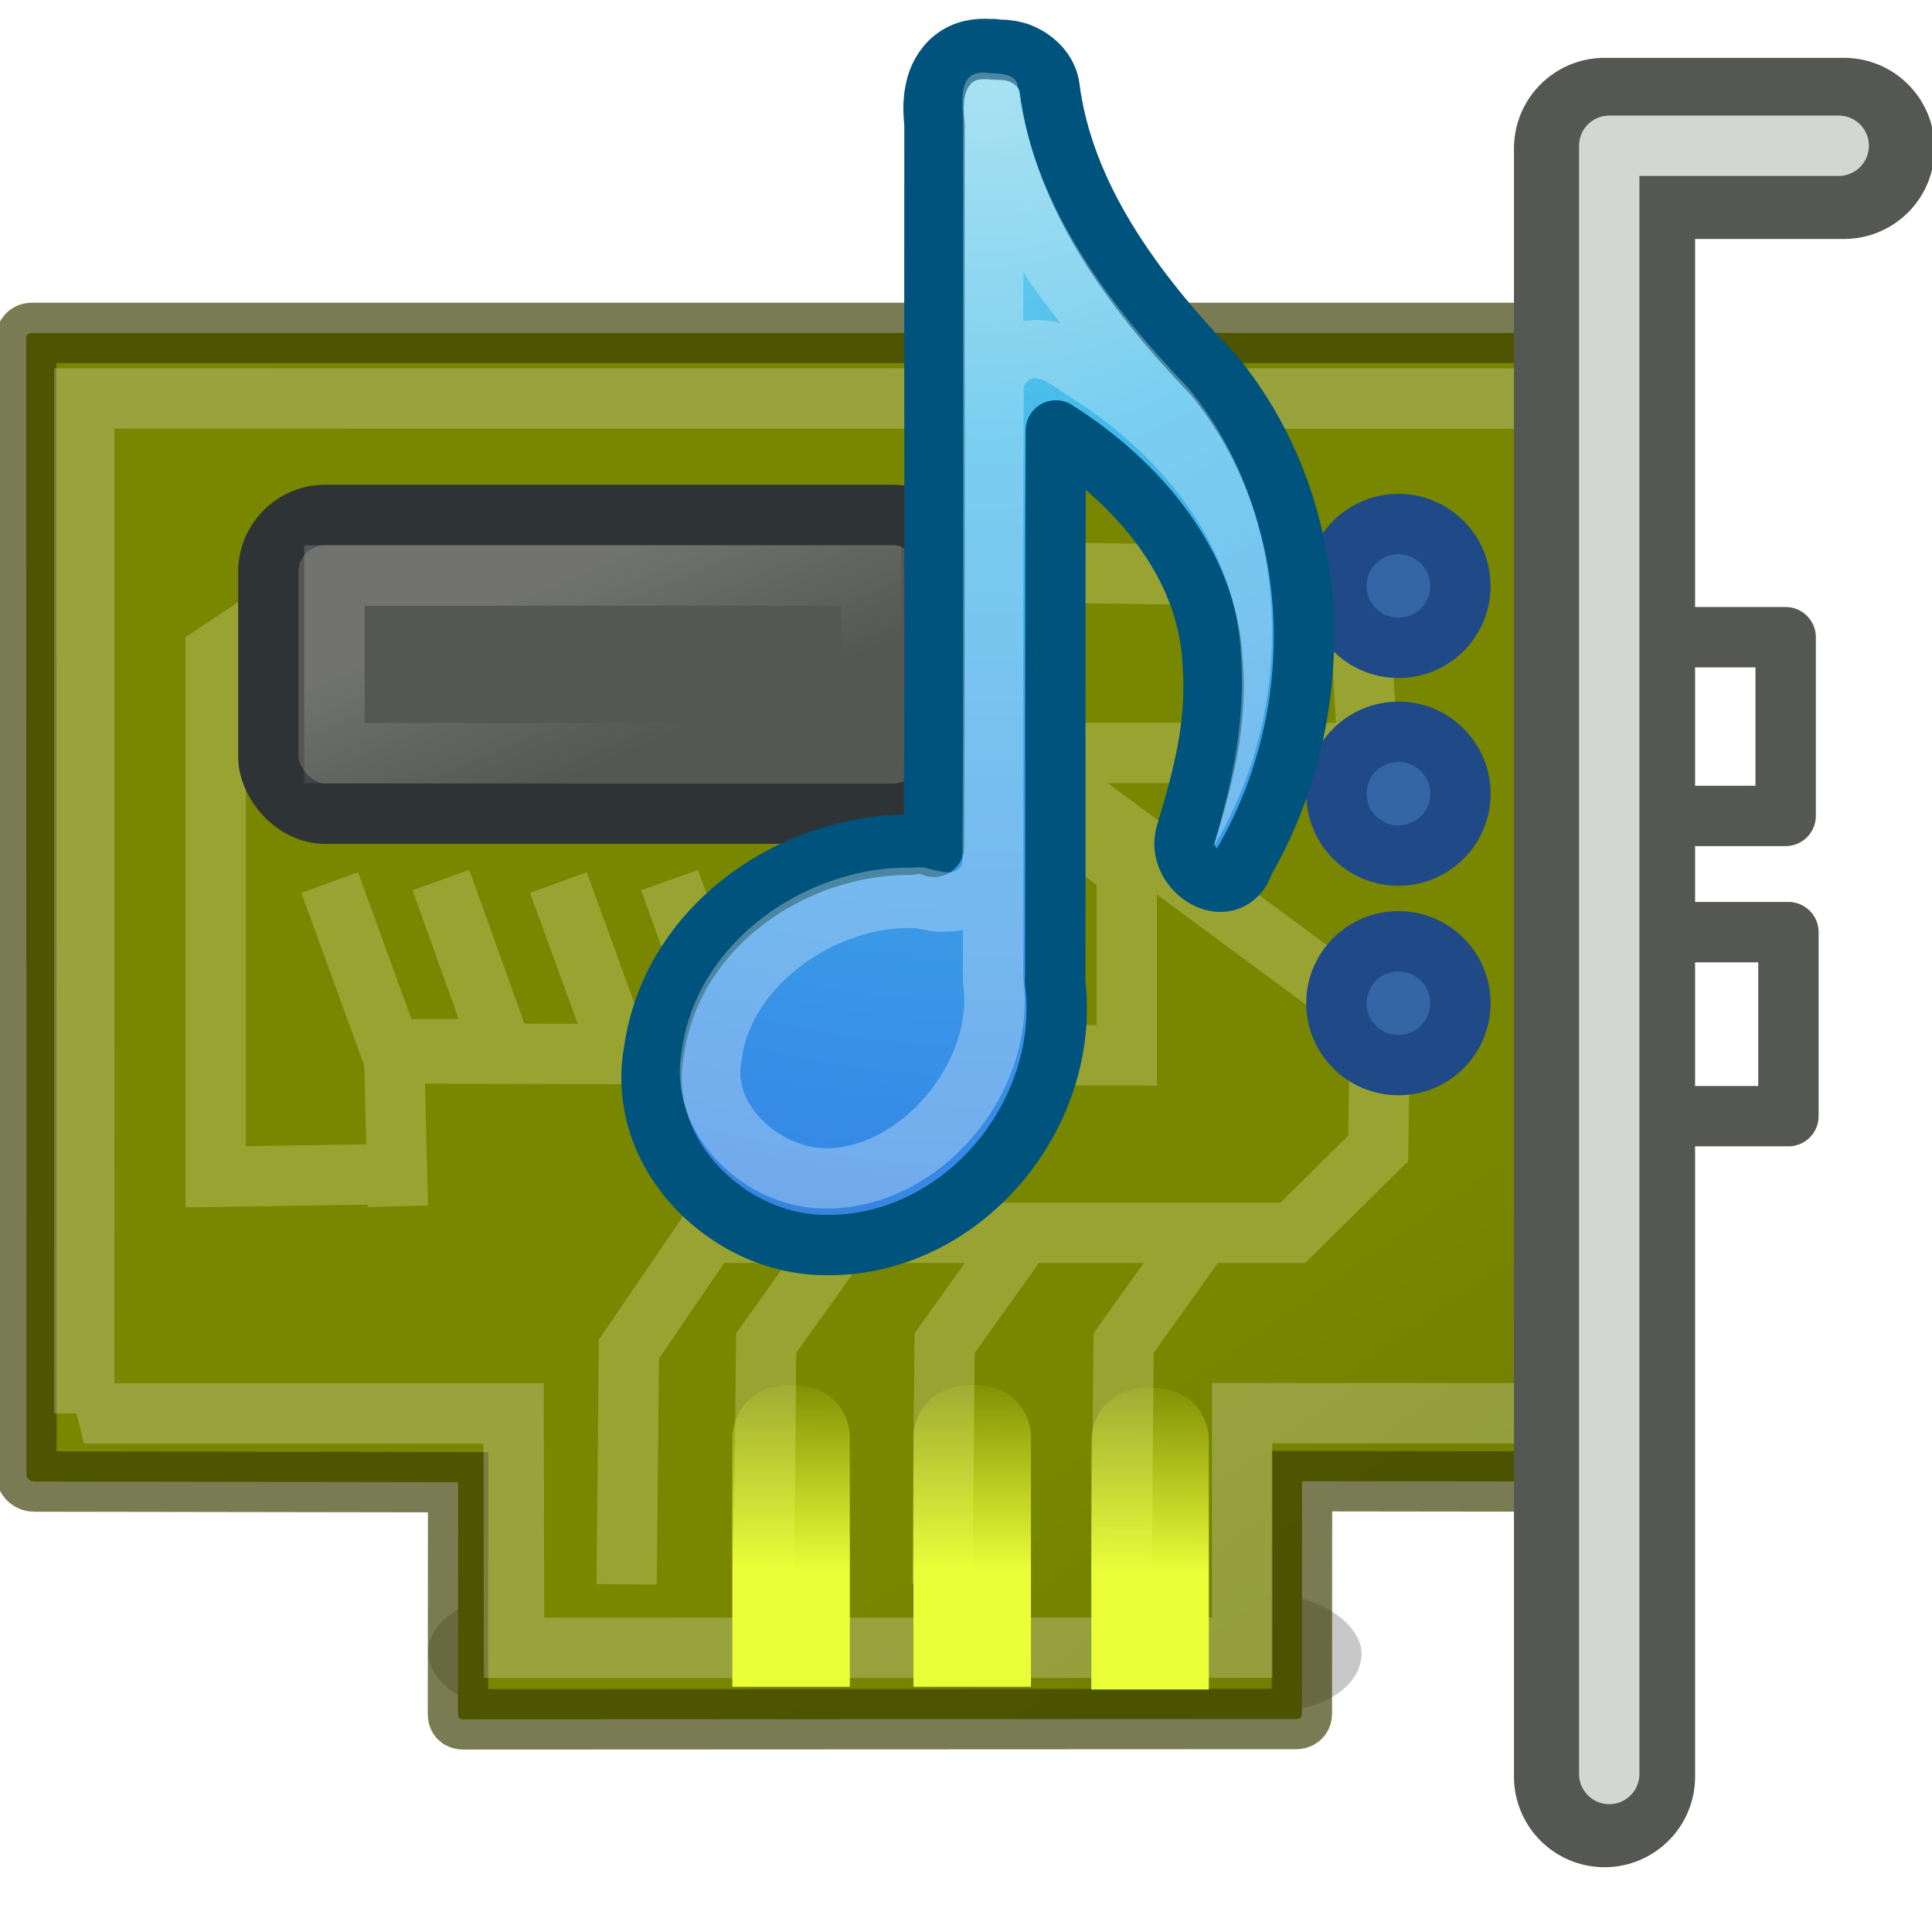 <?xml version="1.0" encoding="UTF-8" standalone="no"?>
<!-- Created with Inkscape (http://www.inkscape.org/) -->

<svg
   xmlns:dc="http://purl.org/dc/elements/1.1/"
   xmlns:cc="http://creativecommons.org/ns#"
   xmlns:rdf="http://www.w3.org/1999/02/22-rdf-syntax-ns#"
   xmlns:svg="http://www.w3.org/2000/svg"
   xmlns="http://www.w3.org/2000/svg"
   xmlns:xlink="http://www.w3.org/1999/xlink"
   xmlns:sodipodi="http://sodipodi.sourceforge.net/DTD/sodipodi-0.dtd"
   xmlns:inkscape="http://www.inkscape.org/namespaces/inkscape"
   version="1.0"
   width="32"
   height="32"
   id="svg6826"
   inkscape:version="0.91 r13725"
   sodipodi:docname="audio-card.svg">
  <sodipodi:namedview
     pagecolor="#ffffff"
     bordercolor="#666666"
     borderopacity="1"
     objecttolerance="10"
     gridtolerance="10"
     guidetolerance="10"
     inkscape:pageopacity="0"
     inkscape:pageshadow="2"
     inkscape:window-width="1511"
     inkscape:window-height="808"
     id="namedview89"
     showgrid="false"
     inkscape:zoom="1"
     inkscape:cx="16"
     inkscape:cy="16.370566"
     inkscape:window-x="409"
     inkscape:window-y="178"
     inkscape:window-maximized="0"
     inkscape:current-layer="svg6826"
     showborder="false"
     inkscape:snap-global="false">
    <inkscape:grid
       type="xygrid"
       id="grid3621" />
  </sodipodi:namedview>
  <defs
     id="defs6828">
    <linearGradient
       id="linearGradient17123">
      <stop
         id="stop17125"
         style="stop-color:#000000;stop-opacity:1"
         offset="0" />
      <stop
         id="stop17127"
         style="stop-color:#000000;stop-opacity:0"
         offset="1" />
    </linearGradient>
    <radialGradient
       cx="11.402"
       cy="36.863"
       r="10.695"
       fx="11.402"
       fy="36.863"
       id="radialGradient6706"
       xlink:href="#linearGradient17123"
       gradientUnits="userSpaceOnUse"
       gradientTransform="matrix(1,0,0,0.331,0,24.677)" />
    <linearGradient
       id="linearGradient3858">
      <stop
         id="stop3860"
         style="stop-color:#a0a0a0;stop-opacity:1"
         offset="0" />
      <stop
         id="stop3862"
         style="stop-color:#4a4a4a;stop-opacity:1"
         offset="1" />
    </linearGradient>
    <linearGradient
       x1="84.426"
       y1="8.293"
       x2="102.426"
       y2="8.293"
       id="linearGradient6814"
       xlink:href="#linearGradient3858"
       gradientUnits="userSpaceOnUse"
       gradientTransform="matrix(0.186,0.712,-0.694,0.191,-1.956,-49.898)" />
    <linearGradient
       id="linearGradient5262">
      <stop
         id="stop5264"
         style="stop-color:#babdb6;stop-opacity:1"
         offset="0" />
      <stop
         id="stop5266"
         style="stop-color:#eeeeec;stop-opacity:1"
         offset="0.437" />
      <stop
         id="stop5268"
         style="stop-color:#555753;stop-opacity:1"
         offset="1" />
    </linearGradient>
    <linearGradient
       x1="102.357"
       y1="-41.092"
       x2="82.681"
       y2="-41.092"
       id="linearGradient6812"
       xlink:href="#linearGradient5262"
       gradientUnits="userSpaceOnUse"
       gradientTransform="matrix(0.085,0.326,-0.3,0.082,-13.052,-11.323)"
       spreadMethod="reflect" />
    <linearGradient
       id="linearGradient6531">
      <stop
         id="stop6533"
         style="stop-color:#ffffff;stop-opacity:1"
         offset="0" />
      <stop
         id="stop6535"
         style="stop-color:#ffffff;stop-opacity:0"
         offset="1" />
    </linearGradient>
    <linearGradient
       x1="9.883"
       y1="14.051"
       x2="5.101"
       y2="30.001"
       id="linearGradient6760"
       xlink:href="#linearGradient6531"
       gradientUnits="userSpaceOnUse" />
    <linearGradient
       id="linearGradient6546-397-668-696-989">
      <stop
         id="stop4870"
         style="stop-color:#383937;stop-opacity:1"
         offset="0" />
      <stop
         id="stop4872"
         style="stop-color:#595b57;stop-opacity:1"
         offset="1" />
    </linearGradient>
    <linearGradient
       x1="80.693"
       y1="31.561"
       x2="77.125"
       y2="14"
       id="linearGradient6808"
       xlink:href="#linearGradient6546-397-668-696-989"
       gradientUnits="userSpaceOnUse"
       gradientTransform="matrix(0.694,-0.191,0.186,0.712,-48.541,17.394)" />
    <linearGradient
       id="linearGradient5292">
      <stop
         id="stop5294"
         style="stop-color:#4b4b4b;stop-opacity:1"
         offset="0" />
      <stop
         id="stop5296"
         style="stop-color:#babdb6;stop-opacity:1"
         offset="1" />
    </linearGradient>
    <linearGradient
       x1="7.75"
       y1="33.047"
       x2="4.643"
       y2="12.064"
       id="linearGradient6805"
       xlink:href="#linearGradient5292"
       gradientUnits="userSpaceOnUse"
       gradientTransform="matrix(0.633,-0.174,0.163,0.626,2.435,5.425)" />
    <linearGradient
       id="linearGradient6633">
      <stop
         id="stop6635"
         style="stop-color:#eeeeec;stop-opacity:1"
         offset="0" />
      <stop
         id="stop6637"
         style="stop-color:#61635f;stop-opacity:1"
         offset="1" />
    </linearGradient>
    <radialGradient
       cx="9.32"
       cy="18.817"
       r="12.5"
       fx="9.32"
       fy="18.817"
       id="radialGradient6803"
       xlink:href="#linearGradient6633"
       gradientUnits="userSpaceOnUse"
       gradientTransform="matrix(0.592,0.236,-0.425,1.016,14.078,-6.452)" />
    <linearGradient
       id="linearGradient6651">
      <stop
         id="stop6653"
         style="stop-color:#ffffff;stop-opacity:1"
         offset="0" />
      <stop
         id="stop6655"
         style="stop-color:#ffffff;stop-opacity:0"
         offset="1" />
    </linearGradient>
    <radialGradient
       cx="23.987"
       cy="27.053"
       r="7.75"
       fx="23.987"
       fy="27.053"
       id="radialGradient6768"
       xlink:href="#linearGradient6651"
       gradientUnits="userSpaceOnUse"
       gradientTransform="matrix(-0.243,0,0,-1.254,25.221,61.871)" />
    <linearGradient
       id="linearGradient6379">
      <stop
         id="stop6381"
         style="stop-color:#ffffff;stop-opacity:0"
         offset="0" />
      <stop
         id="stop21606"
         style="stop-color:#ffffff;stop-opacity:1"
         offset="0.5" />
      <stop
         id="stop6383"
         style="stop-color:#ffffff;stop-opacity:0"
         offset="1" />
    </linearGradient>
    <linearGradient
       x1="20.226"
       y1="20.334"
       x2="11.438"
       y2="21.75"
       id="linearGradient6799"
       xlink:href="#linearGradient6379"
       gradientUnits="userSpaceOnUse"
       gradientTransform="matrix(0.463,-0.127,0.186,0.712,0.894,1.525)" />
    <linearGradient
       id="linearGradient6573">
      <stop
         id="stop6575"
         style="stop-color:#ffffff;stop-opacity:1"
         offset="0" />
      <stop
         id="stop6577"
         style="stop-color:#ffffff;stop-opacity:0"
         offset="1" />
    </linearGradient>
    <linearGradient
       x1="19.24"
       y1="4.811"
       x2="11.324"
       y2="35.458"
       id="linearGradient6772"
       xlink:href="#linearGradient6573"
       gradientUnits="userSpaceOnUse" />
    <linearGradient
       id="linearGradient6643">
      <stop
         id="stop6645"
         style="stop-color:#4c4c4c;stop-opacity:1"
         offset="0" />
      <stop
         id="stop6647"
         style="stop-color:#d3d7cf;stop-opacity:1"
         offset="1" />
    </linearGradient>
    <linearGradient
       x1="33.431"
       y1="45.052"
       x2="33.431"
       y2="0.31"
       id="linearGradient6776"
       xlink:href="#linearGradient6643"
       gradientUnits="userSpaceOnUse" />
    <linearGradient
       id="linearGradient4718">
      <stop
         id="stop4720"
         style="stop-color:#767973;stop-opacity:1"
         offset="0" />
      <stop
         id="stop4722"
         style="stop-color:#202120;stop-opacity:1"
         offset="1" />
    </linearGradient>
    <radialGradient
       cx="23.165"
       cy="30.233"
       r="8.189"
       fx="23.165"
       fy="30.233"
       id="radialGradient6774"
       xlink:href="#linearGradient4718"
       gradientUnits="userSpaceOnUse"
       gradientTransform="matrix(1.708,0.088,-0.147,3.122,-12.448,-64.676)" />
    <linearGradient
       id="linearGradient6589-510-471-936">
      <stop
         id="stop5849"
         style="stop-color:#878a85;stop-opacity:1"
         offset="0" />
      <stop
         id="stop5851"
         style="stop-color:#3e3f3d;stop-opacity:1"
         offset="1" />
    </linearGradient>
    <radialGradient
       cx="20.884"
       cy="20.434"
       r="4"
       fx="20.884"
       fy="20.434"
       id="radialGradient6794"
       xlink:href="#linearGradient6589-510-471-936"
       gradientUnits="userSpaceOnUse"
       gradientTransform="matrix(0.909,-0.25,0.29,1.111,-7.954,-2.747)" />
    <linearGradient
       id="linearGradient3844">
      <stop
         id="stop3846"
         style="stop-color:#e8e8e8;stop-opacity:1"
         offset="0" />
      <stop
         id="stop3848"
         style="stop-color:#a5a6a8;stop-opacity:1"
         offset="1" />
    </linearGradient>
    <radialGradient
       cx="30.685"
       cy="42.261"
       r="8.228"
       fx="30.685"
       fy="42.261"
       id="radialGradient6791"
       xlink:href="#linearGradient3844"
       gradientUnits="userSpaceOnUse"
       gradientTransform="matrix(2.79,-0.677,-0.471,-1.801,-51.98,102.831)" />
    <linearGradient
       id="linearGradient6628">
      <stop
         id="stop6630"
         style="stop-color:#000000;stop-opacity:1"
         offset="0" />
      <stop
         id="stop6632"
         style="stop-color:#000000;stop-opacity:0"
         offset="1" />
    </linearGradient>
    <linearGradient
       x1="23.238"
       y1="12.159"
       x2="29.893"
       y2="26.354"
       id="linearGradient6782"
       xlink:href="#linearGradient6628"
       gradientUnits="userSpaceOnUse" />
    <linearGradient
       id="linearGradient6700">
      <stop
         id="stop6702"
         style="stop-color:#ffffff;stop-opacity:1"
         offset="0" />
      <stop
         id="stop6704"
         style="stop-color:#ffffff;stop-opacity:0"
         offset="1" />
    </linearGradient>
    <linearGradient
       x1="16.79"
       y1="21.27"
       x2="29.694"
       y2="46.259"
       id="linearGradient6824"
       xlink:href="#linearGradient6700"
       gradientUnits="userSpaceOnUse" />
    <filter
       height="3.047"
       id="filter5482"
       inkscape:collect="always"
       width="1.252"
       x="-0.126"
       y="-1.024">
      <feGaussianBlur
         id="feGaussianBlur5484"
         inkscape:collect="always"
         stdDeviation="1.173" />
    </filter>
    <linearGradient
       gradientTransform="matrix(1,0,0,0.395,-0.736,15.154)"
       gradientUnits="userSpaceOnUse"
       id="linearGradient15027"
       inkscape:collect="always"
       x1="43.692"
       x2="43.683"
       xlink:href="#linearGradient15015"
       y1="8.85"
       y2="18.042" />
    <linearGradient
       id="linearGradient15015">
      <stop
         id="stop15017"
         offset="0"
         style="stop-color:#ffffff;stop-opacity:1;" />
      <stop
         id="stop15025"
         offset="0.137"
         style="stop-color:#d4d6d2;stop-opacity:1;" />
      <stop
         id="stop15023"
         offset="0.793"
         style="stop-color:#d4d6d2;stop-opacity:1;" />
      <stop
         id="stop15019"
         offset="1"
         style="stop-color:#7e8478;stop-opacity:1;" />
    </linearGradient>
    <linearGradient
       gradientTransform="matrix(1,0,0,0.395,-0.736,22.104)"
       gradientUnits="userSpaceOnUse"
       id="linearGradient4745"
       inkscape:collect="always"
       x1="43.692"
       x2="43.683"
       xlink:href="#linearGradient15015"
       y1="8.85"
       y2="18.042" />
    <linearGradient
       gradientTransform="translate(2.076,-2.042)"
       gradientUnits="userSpaceOnUse"
       id="linearGradient14987"
       inkscape:collect="always"
       x1="20.047"
       x2="39.003"
       xlink:href="#linearGradient14981"
       y1="22.747"
       y2="49.794" />
    <linearGradient
       id="linearGradient14981">
      <stop
         id="stop14983"
         offset="0"
         style="stop-color:#788600;stop-opacity:1;" />
      <stop
         id="stop14985"
         offset="1"
         style="stop-color:#505900;stop-opacity:1;" />
    </linearGradient>
    <linearGradient
       gradientTransform="matrix(1.984,0,0,1,8.17,-2.056)"
       gradientUnits="userSpaceOnUse"
       id="linearGradient4757"
       inkscape:collect="always"
       x1="6.221"
       x2="6.238"
       xlink:href="#linearGradient14780"
       y1="42.891"
       y2="39.267" />
    <linearGradient
       id="linearGradient14780"
       inkscape:collect="always">
      <stop
         id="stop14782"
         offset="0"
         style="stop-color:#ebff39;stop-opacity:1;" />
      <stop
         id="stop14784"
         offset="1"
         style="stop-color:#ebff39;stop-opacity:0;" />
    </linearGradient>
    <linearGradient
       gradientTransform="matrix(0.935,0,0,1.149,2.213,-6.045)"
       gradientUnits="userSpaceOnUse"
       id="linearGradient14867"
       inkscape:collect="always"
       x1="8.084"
       x2="9.004"
       xlink:href="#linearGradient6531"
       y1="13.354"
       y2="16.021" />
    <linearGradient
       gradientTransform="matrix(1.946,0,0,0.939,0.454,-14.246)"
       gradientUnits="userSpaceOnUse"
       id="linearGradient13071"
       inkscape:collect="always"
       x1="6.221"
       x2="6.238"
       xlink:href="#linearGradient14780"
       y1="42.891"
       y2="39.267" />
    <linearGradient
       gradientTransform="matrix(1.946,0,0,0.939,3.454,-14.246)"
       gradientUnits="userSpaceOnUse"
       id="linearGradient13075"
       inkscape:collect="always"
       x1="6.221"
       x2="6.238"
       xlink:href="#linearGradient14780"
       y1="42.891"
       y2="39.267" />
    <linearGradient
       gradientTransform="matrix(1.946,0,0,0.939,6.4,-14.202)"
       gradientUnits="userSpaceOnUse"
       id="linearGradient13079"
       inkscape:collect="always"
       x1="6.221"
       x2="6.238"
       xlink:href="#linearGradient14780"
       y1="42.891"
       y2="39.267" />
    <linearGradient
       id="linearGradient14881">
      <stop
         id="stop14883"
         offset="0"
         style="stop-color:#747474;stop-opacity:1;" />
      <stop
         id="stop14893"
         offset="0.621"
         style="stop-color:#ffffff;stop-opacity:1;" />
      <stop
         id="stop14885"
         offset="1"
         style="stop-color:#3f3f3f;stop-opacity:1;" />
    </linearGradient>
    <linearGradient
       x1="167.983"
       y1="8.508"
       x2="167.983"
       y2="54.78"
       id="linearGradient5915"
       xlink:href="#linearGradient5803-0"
       gradientUnits="userSpaceOnUse"
       gradientTransform="matrix(0.422,0,0,0.422,-79.948,1.926)" />
    <linearGradient
       id="linearGradient5803-0">
      <stop
         id="stop5805-3"
         style="stop-color:#fff5ef;stop-opacity:1"
         offset="0" />
      <stop
         id="stop5807-4"
         style="stop-color:#fef8dd;stop-opacity:1"
         offset="1" />
    </linearGradient>
    <linearGradient
       id="linearGradient2867-449-88-871-390-598-476-591-434-148-57-177-3-8">
      <stop
         id="stop3750-8-9"
         style="stop-color:#90dbec;stop-opacity:1"
         offset="0" />
      <stop
         id="stop3752-3-2"
         style="stop-color:#42baea;stop-opacity:1"
         offset="0.262" />
      <stop
         id="stop3754-7-2"
         style="stop-color:#3689e6;stop-opacity:1"
         offset="0.705" />
      <stop
         id="stop3756-9-3"
         style="stop-color:#2b63a0;stop-opacity:1"
         offset="1" />
    </linearGradient>
    <radialGradient
       inkscape:collect="always"
       xlink:href="#linearGradient2867-449-88-871-390-598-476-591-434-148-57-177-3-8"
       id="radialGradient4320"
       cx="-11"
       cy="10.7"
       fx="-11"
       fy="10.7"
       r="5.905"
       gradientTransform="matrix(4.403,9.6988609e-8,-1.3467973e-7,4.624,64.781,-49.311)"
       gradientUnits="userSpaceOnUse" />
    <linearGradient
       x1="167.983"
       y1="8.508"
       x2="167.983"
       y2="54.78"
       id="linearGradient5915-5"
       xlink:href="#linearGradient5803-0"
       gradientUnits="userSpaceOnUse"
       gradientTransform="matrix(0.422,0,0,0.422,-79.977,1.823)" />
  </defs>
  <g
     id="g4385">
    <rect
       height="2.75"
       id="rect170"
       rx="1.989"
       ry="1.992"
       style="color:#000000;display:inline;overflow:visible;visibility:visible;opacity:0.464;fill:#000000;fill-opacity:1;fill-rule:nonzero;stroke:none;stroke-width:0.1;stroke-linecap:butt;stroke-linejoin:miter;stroke-miterlimit:4;stroke-dasharray:none;stroke-dashoffset:0;stroke-opacity:1;marker:none;marker-start:none;marker-mid:none;marker-end:none;filter:url(#filter5482);enable-background:accumulate"
       transform="matrix(0.691,0,0,0.69,-0.337,1.078)"
       width="22.375"
       x="10.75"
       y="36.75" />
    <rect
       height="2.96"
       id="rect174"
       style="color:#000000;display:block;overflow:visible;visibility:visible;opacity:1;fill:url(#linearGradient15027);fill-opacity:1;fill-rule:nonzero;stroke:#555753;stroke-width:1;stroke-linecap:round;stroke-linejoin:round;stroke-miterlimit:4;stroke-dasharray:none;stroke-dashoffset:0;stroke-opacity:1;marker:none;marker-start:none;marker-mid:none;marker-end:none"
       width="3.273"
       x="26.303"
       y="10.554" />
    <rect
       height="3.048"
       id="rect176"
       style="color:#000000;display:block;overflow:visible;visibility:visible;opacity:1;fill:url(#linearGradient4745);fill-opacity:1;fill-rule:nonzero;stroke:#555753;stroke-width:1;stroke-linecap:round;stroke-linejoin:round;stroke-miterlimit:4;stroke-dasharray:none;stroke-dashoffset:0;stroke-opacity:1;marker:none;marker-start:none;marker-mid:none;marker-end:none"
       width="3.273"
       x="26.349"
       y="15.439" />
    <path
       inkscape:connector-curvature="0"
       d="m 0.435,5.605 0.003,18.826 c 0,0.057 0.062,0.108 0.13,0.108 l 7.02,0.011 -0.003,3.837 c 0,0.051 0.016,0.091 0.087,0.091 l 13.804,-0.006 c 0.065,-0.003 0.087,-0.046 0.087,-0.091 l 0.003,-3.848 4.629,0.006 c 0.065,0 0.081,-0.094 0.079,-0.153 l 0,-18.781 c 0.003,-0.059 -0.032,-0.088 -0.09,-0.091 l -25.662,0 c -0.055,0.003 -0.092,0.038 -0.087,0.091 z"
       id="path178"
       sodipodi:nodetypes="ccccccccccccccc"
       style="color:#000000;display:block;overflow:visible;visibility:visible;opacity:1;fill:url(#linearGradient14987);fill-opacity:1;fill-rule:nonzero;stroke:#3a3e00;stroke-width:1;stroke-linecap:butt;stroke-linejoin:miter;stroke-miterlimit:4;stroke-dasharray:none;stroke-dashoffset:0;stroke-opacity:0.677;marker:none;marker-start:none;marker-mid:none;marker-end:none" />
    <path
       inkscape:connector-curvature="0"
       d="m 16.942,12.791 0.044,0.354 1.676,1.263 0,3.072 -12.134,-0.031 0.062,2.531"
       id="path180"
       sodipodi:nodetypes="cccccc"
       style="color:#000000;display:block;overflow:visible;visibility:visible;opacity:1;fill:none;fill-opacity:1;fill-rule:nonzero;stroke:#98a332;stroke-width:1;stroke-linecap:butt;stroke-linejoin:miter;stroke-miterlimit:4;stroke-dasharray:none;stroke-dashoffset:0;stroke-opacity:1;marker:none;marker-start:none;marker-mid:none;marker-end:none" />
    <path
       inkscape:connector-curvature="0"
       d="m 10.379,26.242 0.038,-3.896 1.314,-1.927 9.683,0 1.413,-1.397 0.031,-2.094 -6.028,-4.458 5.824,0.001 -0.161,-2.91 -6.203,-0.094"
       id="path182"
       sodipodi:nodetypes="cccccccccc"
       style="color:#000000;display:block;overflow:visible;visibility:visible;opacity:1;fill:none;fill-opacity:1;fill-rule:nonzero;stroke:#98a332;stroke-width:1;stroke-linecap:butt;stroke-linejoin:miter;stroke-miterlimit:4;stroke-dasharray:none;stroke-dashoffset:0;stroke-opacity:1;marker:none;marker-start:none;marker-mid:none;marker-end:none" />
    <g
       id="g184"
       transform="matrix(0.691,0,0,0.69,-0.337,-3.408)">
      <path
         inkscape:connector-curvature="0"
         d="m 18.797,42.961 0.055,-5.781 1.901,-2.666"
         id="path186"
         sodipodi:nodetypes="ccc"
         style="color:#000000;display:block;overflow:visible;visibility:visible;opacity:1;fill:none;fill-opacity:1;fill-rule:nonzero;stroke:#98a332;stroke-width:1.448;stroke-linecap:butt;stroke-linejoin:miter;stroke-miterlimit:4;stroke-dasharray:none;stroke-dashoffset:0;stroke-opacity:1;marker:none;marker-start:none;marker-mid:none;marker-end:none" />
      <path
         inkscape:connector-curvature="0"
         d="m 23.075,42.961 0.055,-5.781 1.901,-2.666"
         id="path188"
         sodipodi:nodetypes="ccc"
         style="color:#000000;display:block;overflow:visible;visibility:visible;opacity:1;fill:none;fill-opacity:1;fill-rule:nonzero;stroke:#98a332;stroke-width:1.448;stroke-linecap:butt;stroke-linejoin:miter;stroke-miterlimit:4;stroke-dasharray:none;stroke-dashoffset:0;stroke-opacity:1;marker:none;marker-start:none;marker-mid:none;marker-end:none" />
      <path
         inkscape:connector-curvature="0"
         d="m 27.365,42.961 0.055,-5.781 1.901,-2.666"
         id="path190"
         sodipodi:nodetypes="ccc"
         style="color:#000000;display:block;overflow:visible;visibility:visible;opacity:1;fill:none;fill-opacity:1;fill-rule:nonzero;stroke:#98a332;stroke-width:1.448;stroke-linecap:butt;stroke-linejoin:miter;stroke-miterlimit:4;stroke-dasharray:none;stroke-dashoffset:0;stroke-opacity:1;marker:none;marker-start:none;marker-mid:none;marker-end:none" />
    </g>
    <path
       inkscape:connector-curvature="0"
       d="m 10.071,22.936 c 0.784,0 0.973,0.591 0.973,0.851 l 0,4.151 c 0,0 -1.946,0 -1.946,0 l 0,-4.151 c 0,-0.26 0.204,-0.851 0.973,-0.851 z"
       id="path192"
       sodipodi:nodetypes="cccccz"
       style="color:#000000;display:block;overflow:visible;visibility:visible;fill:url(#linearGradient4757);fill-opacity:1;fill-rule:nonzero;stroke:none;stroke-width:1;stroke-linecap:butt;stroke-linejoin:miter;stroke-miterlimit:4;stroke-dashoffset:0;stroke-opacity:1;marker:none;marker-start:none;marker-mid:none;marker-end:none" />
    <path
       inkscape:connector-curvature="0"
       d="m 4.868,9.958 -1.296,0.863 0,1.294 0,7.376 3.338,-0.051"
       id="path194"
       sodipodi:nodetypes="ccccc"
       style="color:#000000;display:block;overflow:visible;visibility:visible;opacity:1;fill:none;fill-opacity:1;fill-rule:nonzero;stroke:#98a332;stroke-width:1;stroke-linecap:butt;stroke-linejoin:miter;stroke-miterlimit:4;stroke-dasharray:none;stroke-dashoffset:0;stroke-opacity:1;marker:none;marker-start:none;marker-mid:none;marker-end:none" />
    <g
       id="g196"
       transform="matrix(0.947,0,0,0.946,-3.496,-11.475)">
      <path
         inkscape:connector-curvature="0"
         d="m 9.458,27.582 1.061,2.917 1.945,0 -1.061,-2.961"
         id="path198"
         style="color:#000000;display:block;overflow:visible;visibility:visible;opacity:1;fill:none;fill-opacity:1;fill-rule:nonzero;stroke:#98a332;stroke-width:1.056;stroke-linecap:butt;stroke-linejoin:miter;stroke-miterlimit:4;stroke-dasharray:none;stroke-dashoffset:0;stroke-opacity:1;marker:none;marker-start:none;marker-mid:none;marker-end:none" />
      <path
         inkscape:connector-curvature="0"
         d="m 13.458,27.582 1.061,2.917 1.945,0 -1.061,-2.961"
         id="path200"
         style="color:#000000;display:block;overflow:visible;visibility:visible;opacity:1;fill:none;fill-opacity:1;fill-rule:nonzero;stroke:#98a332;stroke-width:1.056;stroke-linecap:butt;stroke-linejoin:miter;stroke-miterlimit:4;stroke-dasharray:none;stroke-dashoffset:0;stroke-opacity:1;marker:none;marker-start:none;marker-mid:none;marker-end:none" />
      <path
         inkscape:connector-curvature="0"
         d="m 17.458,27.582 1.061,2.917 1.945,0 -1.061,-2.961"
         id="path202"
         style="color:#000000;display:block;overflow:visible;visibility:visible;opacity:1;fill:none;fill-opacity:1;fill-rule:nonzero;stroke:#98a332;stroke-width:1.056;stroke-linecap:butt;stroke-linejoin:miter;stroke-miterlimit:4;stroke-dasharray:none;stroke-dashoffset:0;stroke-opacity:1;marker:none;marker-start:none;marker-mid:none;marker-end:none" />
    </g>
    <rect
       height="4.948"
       id="rect204"
       rx="0.942"
       ry="0.942"
       style="color:#000000;display:block;overflow:visible;visibility:visible;opacity:1;fill:#555753;fill-opacity:1;fill-rule:nonzero;stroke:#2e3436;stroke-width:1;stroke-linecap:butt;stroke-linejoin:miter;stroke-miterlimit:4;stroke-dasharray:none;stroke-dashoffset:0;stroke-opacity:1;marker:none;marker-start:none;marker-mid:none;marker-end:none"
       width="11.288"
       x="4.445"
       y="8.529" />
    <rect
       height="2.942"
       id="rect206"
       rx="0"
       ry="0"
       style="color:#000000;display:block;overflow:visible;visibility:visible;opacity:0.17;fill:none;fill-opacity:1;fill-rule:nonzero;stroke:url(#linearGradient14867);stroke-width:1;stroke-linecap:butt;stroke-linejoin:miter;stroke-miterlimit:4;stroke-dasharray:none;stroke-dashoffset:0;stroke-opacity:1;marker:none;marker-start:none;marker-mid:none;marker-end:none"
       width="8.889"
       x="5.54"
       y="9.533" />
    <path
       inkscape:connector-curvature="0"
       d="m 1.392,23.412 7.115,-3.8e-5 0.008,3.881 12.06,-0.002 -0.002,-3.884 5.008,0.002 c 0.003,-2.82e-4 0.003,-16.808 0.003,-16.808 l -24.188,-0.002 c 0.003,5.755 -0.002,16.812 -0.002,16.812 z"
       id="path208"
       sodipodi:nodetypes="ccccccscc"
       style="color:#000000;display:block;overflow:visible;visibility:visible;opacity:0.239;fill:none;fill-opacity:1;fill-rule:nonzero;stroke:#ffffff;stroke-width:1;stroke-linecap:butt;stroke-linejoin:miter;stroke-miterlimit:4;stroke-dasharray:none;stroke-dashoffset:0;stroke-opacity:1;marker:none;marker-start:none;marker-mid:none;marker-end:none" />
    <path
       inkscape:connector-curvature="0"
       d="m 26.576,29.427 0,-26.969 3.967,0"
       id="path210"
       sodipodi:nodetypes="ccc"
       style="color:#000000;display:block;overflow:visible;visibility:visible;opacity:1;fill:none;fill-opacity:1;fill-rule:nonzero;stroke:#555753;stroke-width:3;stroke-linecap:round;stroke-linejoin:round;stroke-miterlimit:4;stroke-dasharray:none;stroke-dashoffset:0;stroke-opacity:1;marker:none;marker-start:none;marker-mid:none;marker-end:none" />
    <path
       inkscape:connector-curvature="0"
       d="m 26.654,29.383 0,-26.969 3.801,0"
       id="path212"
       sodipodi:nodetypes="ccc"
       style="color:#000000;display:block;overflow:visible;visibility:visible;opacity:1;fill:none;fill-opacity:1;fill-rule:nonzero;stroke:#d4d6d2;stroke-width:1;stroke-linecap:round;stroke-linejoin:round;stroke-miterlimit:4;stroke-dasharray:none;stroke-dashoffset:0;stroke-opacity:1;marker:none;marker-start:none;marker-mid:none;marker-end:none" />
    <ellipse
       ry="1.025"
       rx="1.027"
       cy="9.705"
       cx="23.162"
       id="path214"
       style="color:#000000;display:block;overflow:visible;visibility:visible;opacity:1;fill:#3465a4;fill-opacity:1;fill-rule:nonzero;stroke:#204a87;stroke-width:1;stroke-linecap:round;stroke-linejoin:round;stroke-miterlimit:4;stroke-dasharray:none;stroke-dashoffset:0;stroke-opacity:1;marker:none;marker-start:none;marker-mid:none;marker-end:none" />
    <ellipse
       ry="1.025"
       rx="1.027"
       cy="13.146"
       cx="23.162"
       id="path216"
       style="color:#000000;display:block;overflow:visible;visibility:visible;opacity:1;fill:#3465a4;fill-opacity:1;fill-rule:nonzero;stroke:#204a87;stroke-width:1;stroke-linecap:round;stroke-linejoin:round;stroke-miterlimit:4;stroke-dasharray:none;stroke-dashoffset:0;stroke-opacity:1;marker:none;marker-start:none;marker-mid:none;marker-end:none" />
    <ellipse
       ry="1.025"
       rx="1.027"
       cy="16.616"
       cx="23.162"
       id="path218"
       style="color:#000000;display:block;overflow:visible;visibility:visible;opacity:1;fill:#3465a4;fill-opacity:1;fill-rule:nonzero;stroke:#204a87;stroke-width:1;stroke-linecap:round;stroke-linejoin:round;stroke-miterlimit:4;stroke-dasharray:none;stroke-dashoffset:0;stroke-opacity:1;marker:none;marker-start:none;marker-mid:none;marker-end:none" />
    <path
       inkscape:connector-curvature="0"
       d="m 13.103,22.936 c 0.784,0 0.973,0.591 0.973,0.851 l 0,4.151 c 0,0 -1.946,0 -1.946,0 l 0,-4.151 c 0,-0.26 0.204,-0.851 0.973,-0.851 z"
       id="path13069"
       sodipodi:nodetypes="cccccz"
       style="color:#000000;display:block;overflow:visible;visibility:visible;fill:url(#linearGradient13071);fill-opacity:1;fill-rule:nonzero;stroke:none;stroke-width:1;stroke-linecap:butt;stroke-linejoin:miter;stroke-miterlimit:4;stroke-dashoffset:0;stroke-opacity:1;marker:none;marker-start:none;marker-mid:none;marker-end:none" />
    <path
       inkscape:connector-curvature="0"
       d="m 16.103,22.936 c 0.784,0 0.973,0.591 0.973,0.851 l 0,4.151 c 0,0 -1.946,0 -1.946,0 l 0,-4.151 c 0,-0.26 0.204,-0.851 0.973,-0.851 z"
       id="path13073"
       sodipodi:nodetypes="cccccz"
       style="color:#000000;display:block;overflow:visible;visibility:visible;fill:url(#linearGradient13075);fill-opacity:1;fill-rule:nonzero;stroke:none;stroke-width:1;stroke-linecap:butt;stroke-linejoin:miter;stroke-miterlimit:4;stroke-dashoffset:0;stroke-opacity:1;marker:none;marker-start:none;marker-mid:none;marker-end:none" />
    <path
       inkscape:connector-curvature="0"
       d="m 19.049,22.981 c 0.784,0 0.973,0.591 0.973,0.851 l 0,4.151 c 0,0 -1.946,0 -1.946,0 l 0,-4.151 c 0,-0.26 0.204,-0.851 0.973,-0.851 z"
       id="path13077"
       sodipodi:nodetypes="cccccz"
       style="color:#000000;display:block;overflow:visible;visibility:visible;fill:url(#linearGradient13079);fill-opacity:1;fill-rule:nonzero;stroke:none;stroke-width:1;stroke-linecap:butt;stroke-linejoin:miter;stroke-miterlimit:4;stroke-dashoffset:0;stroke-opacity:1;marker:none;marker-start:none;marker-mid:none;marker-end:none" />
  </g>
  <g
     id="g4420">
    <path
       sodipodi:nodetypes="ccsscccccsccccccccccccccccscccccc"
       inkscape:connector-curvature="0"
       id="path7249-8-0-4-0"
       d="m 16.449,0.813 0.023,0.008 c -0.201,-0.025 -0.419,-0.012 -0.607,0.104 -0.196,0.12 -0.305,0.321 -0.35,0.479 -0.089,0.315 -0.039,0.555 -0.035,0.695 l -0.002,-0.014 c -0.006,4.046 0.01,7.902 -0.008,11.942 -0.104,-0.034 -0.177,-0.081 -0.395,-0.035 -1.947,-0.008 -3.958,1.345 -4.246,3.434 -0.154,0.859 0.173,1.669 0.711,2.24 0.54,0.573 1.294,0.941 2.092,0.955 6.17e-4,10e-6 0.001,-1.1e-5 0.002,0 2.259,0.059 4.124,-2.122 3.84,-4.377 l 0.004,0.064 c 0.007,-3.126 -0.007,-6.06 0.01,-9.178 1.368,0.866 2.515,2.216 2.596,3.828 l 0.002,0.014 c 0.074,0.995 -0.136,1.827 -0.441,2.833 -0.177,0.565 0.602,1.105 0.906,0.597 0.022,-0.036 0.027,-0.081 0.049,-0.117 l 0.002,0.002 c 0.001,-0.004 8.37e-4,-0.008 0.002,-0.012 1.436,-2.473 1.354,-5.804 -0.498,-8.057 -0.008,-0.009 -0.017,-0.019 -0.025,-0.027 -1.301,-1.358 -2.467,-2.934 -2.699,-4.75 -0.003,-0.021 -0.006,-0.042 -0.012,-0.062 -0.079,-0.302 -0.37,-0.473 -0.547,-0.52 -0.139,-0.037 -0.221,-0.033 -0.293,-0.035 -4.72e-4,-1.17e-5 -0.002,1.14e-5 -0.002,0 -0.01,-0.002 -0.021,-0.004 -0.031,-0.006 -0.002,-2.852e-4 -0.004,0.002 -0.006,0.002 -0.009,-2.092e-4 -0.034,-0.006 -0.041,-0.006 z"
       style="color:#000000;font-style:normal;font-variant:normal;font-weight:normal;font-stretch:normal;font-size:medium;line-height:normal;font-family:sans-serif;text-indent:0;text-align:start;text-decoration:none;text-decoration-line:none;text-decoration-style:solid;text-decoration-color:#000000;letter-spacing:normal;word-spacing:normal;text-transform:none;direction:ltr;block-progression:tb;writing-mode:lr-tb;baseline-shift:baseline;text-anchor:start;white-space:normal;clip-rule:nonzero;display:inline;overflow:visible;visibility:visible;opacity:1;isolation:auto;mix-blend-mode:normal;color-interpolation:sRGB;color-interpolation-filters:linearRGB;solid-color:#000000;solid-opacity:1;fill:url(#radialGradient4320);fill-opacity:1;fill-rule:nonzero;stroke:#00537d;stroke-width:1;stroke-linecap:round;stroke-linejoin:round;stroke-miterlimit:4;stroke-dasharray:none;stroke-dashoffset:0;stroke-opacity:1;marker:none;color-rendering:auto;image-rendering:auto;shape-rendering:auto;text-rendering:auto;enable-background:accumulate" />
    <path
       sodipodi:nodetypes="ccccccccccccccccccccccccccscccccccsccccc"
       id="path7249-8-0-4-0-2"
       d="m 16.221,1.206 c -0.345,0.048 -0.277,0.47 -0.27,0.777 -0.006,4.169 0.011,8.149 -0.01,12.317 -0.145,0.325 -0.552,0.01 -0.801,0.072 -1.734,-0.054 -3.602,1.196 -3.848,3.031 -0.253,1.379 1.033,2.592 2.322,2.613 1.918,0.053 3.578,-1.879 3.334,-3.814 0.007,-3.328 -0.013,-6.469 0.01,-9.795 0.131,-0.316 0.485,-0.017 0.65,0.096 1.521,0.92 2.851,2.446 2.945,4.328 0.082,1.088 -0.147,2.173 -0.461,3.207 1.398,-2.301 1.324,-5.504 -0.404,-7.605 -1.33,-1.388 -2.58,-3.045 -2.834,-5.031 -0.049,-0.187 -0.307,-0.184 -0.461,-0.191 -0.067,-0.01 -0.125,-0.011 -0.174,-0.004 z m 0.729,3.295 c 0.184,0.313 0.404,0.568 0.615,0.857 -0.146,-0.053 -0.359,-0.078 -0.615,-0.041 -1.46e-4,-0.272 6.7e-5,-0.544 0,-0.816 z m 1.178,1.146 0.047,0.029 c -0.002,-0.001 -0.038,-0.021 -0.041,-0.023 -0.002,-0.001 -0.004,-0.004 -0.006,-0.006 z m -3.018,9.725 0.115,0.004 c -0.07,0.011 -0.03,0.001 0.158,0.039 0.117,0.023 0.325,0.031 0.566,-0.01 -2.5e-4,0.265 5.56e-4,0.531 0,0.795 l 0,0.064 0.008,0.062 c 0.163,1.296 -1.083,2.725 -2.314,2.691 l -0.006,-0.002 -0.006,0 c -0.337,-0.006 -0.755,-0.195 -1.027,-0.484 -0.272,-0.289 -0.389,-0.607 -0.326,-0.949 l 0.004,-0.023 0.004,-0.025 c 0.165,-1.234 1.592,-2.201 2.824,-2.162 z"
       style="color:#000000;display:inline;overflow:visible;visibility:visible;opacity:0.3;fill:#ffffff;fill-opacity:1;fill-rule:nonzero;stroke:none;marker:none;enable-background:accumulate"
       inkscape:connector-curvature="0" />
  </g>
</svg>

